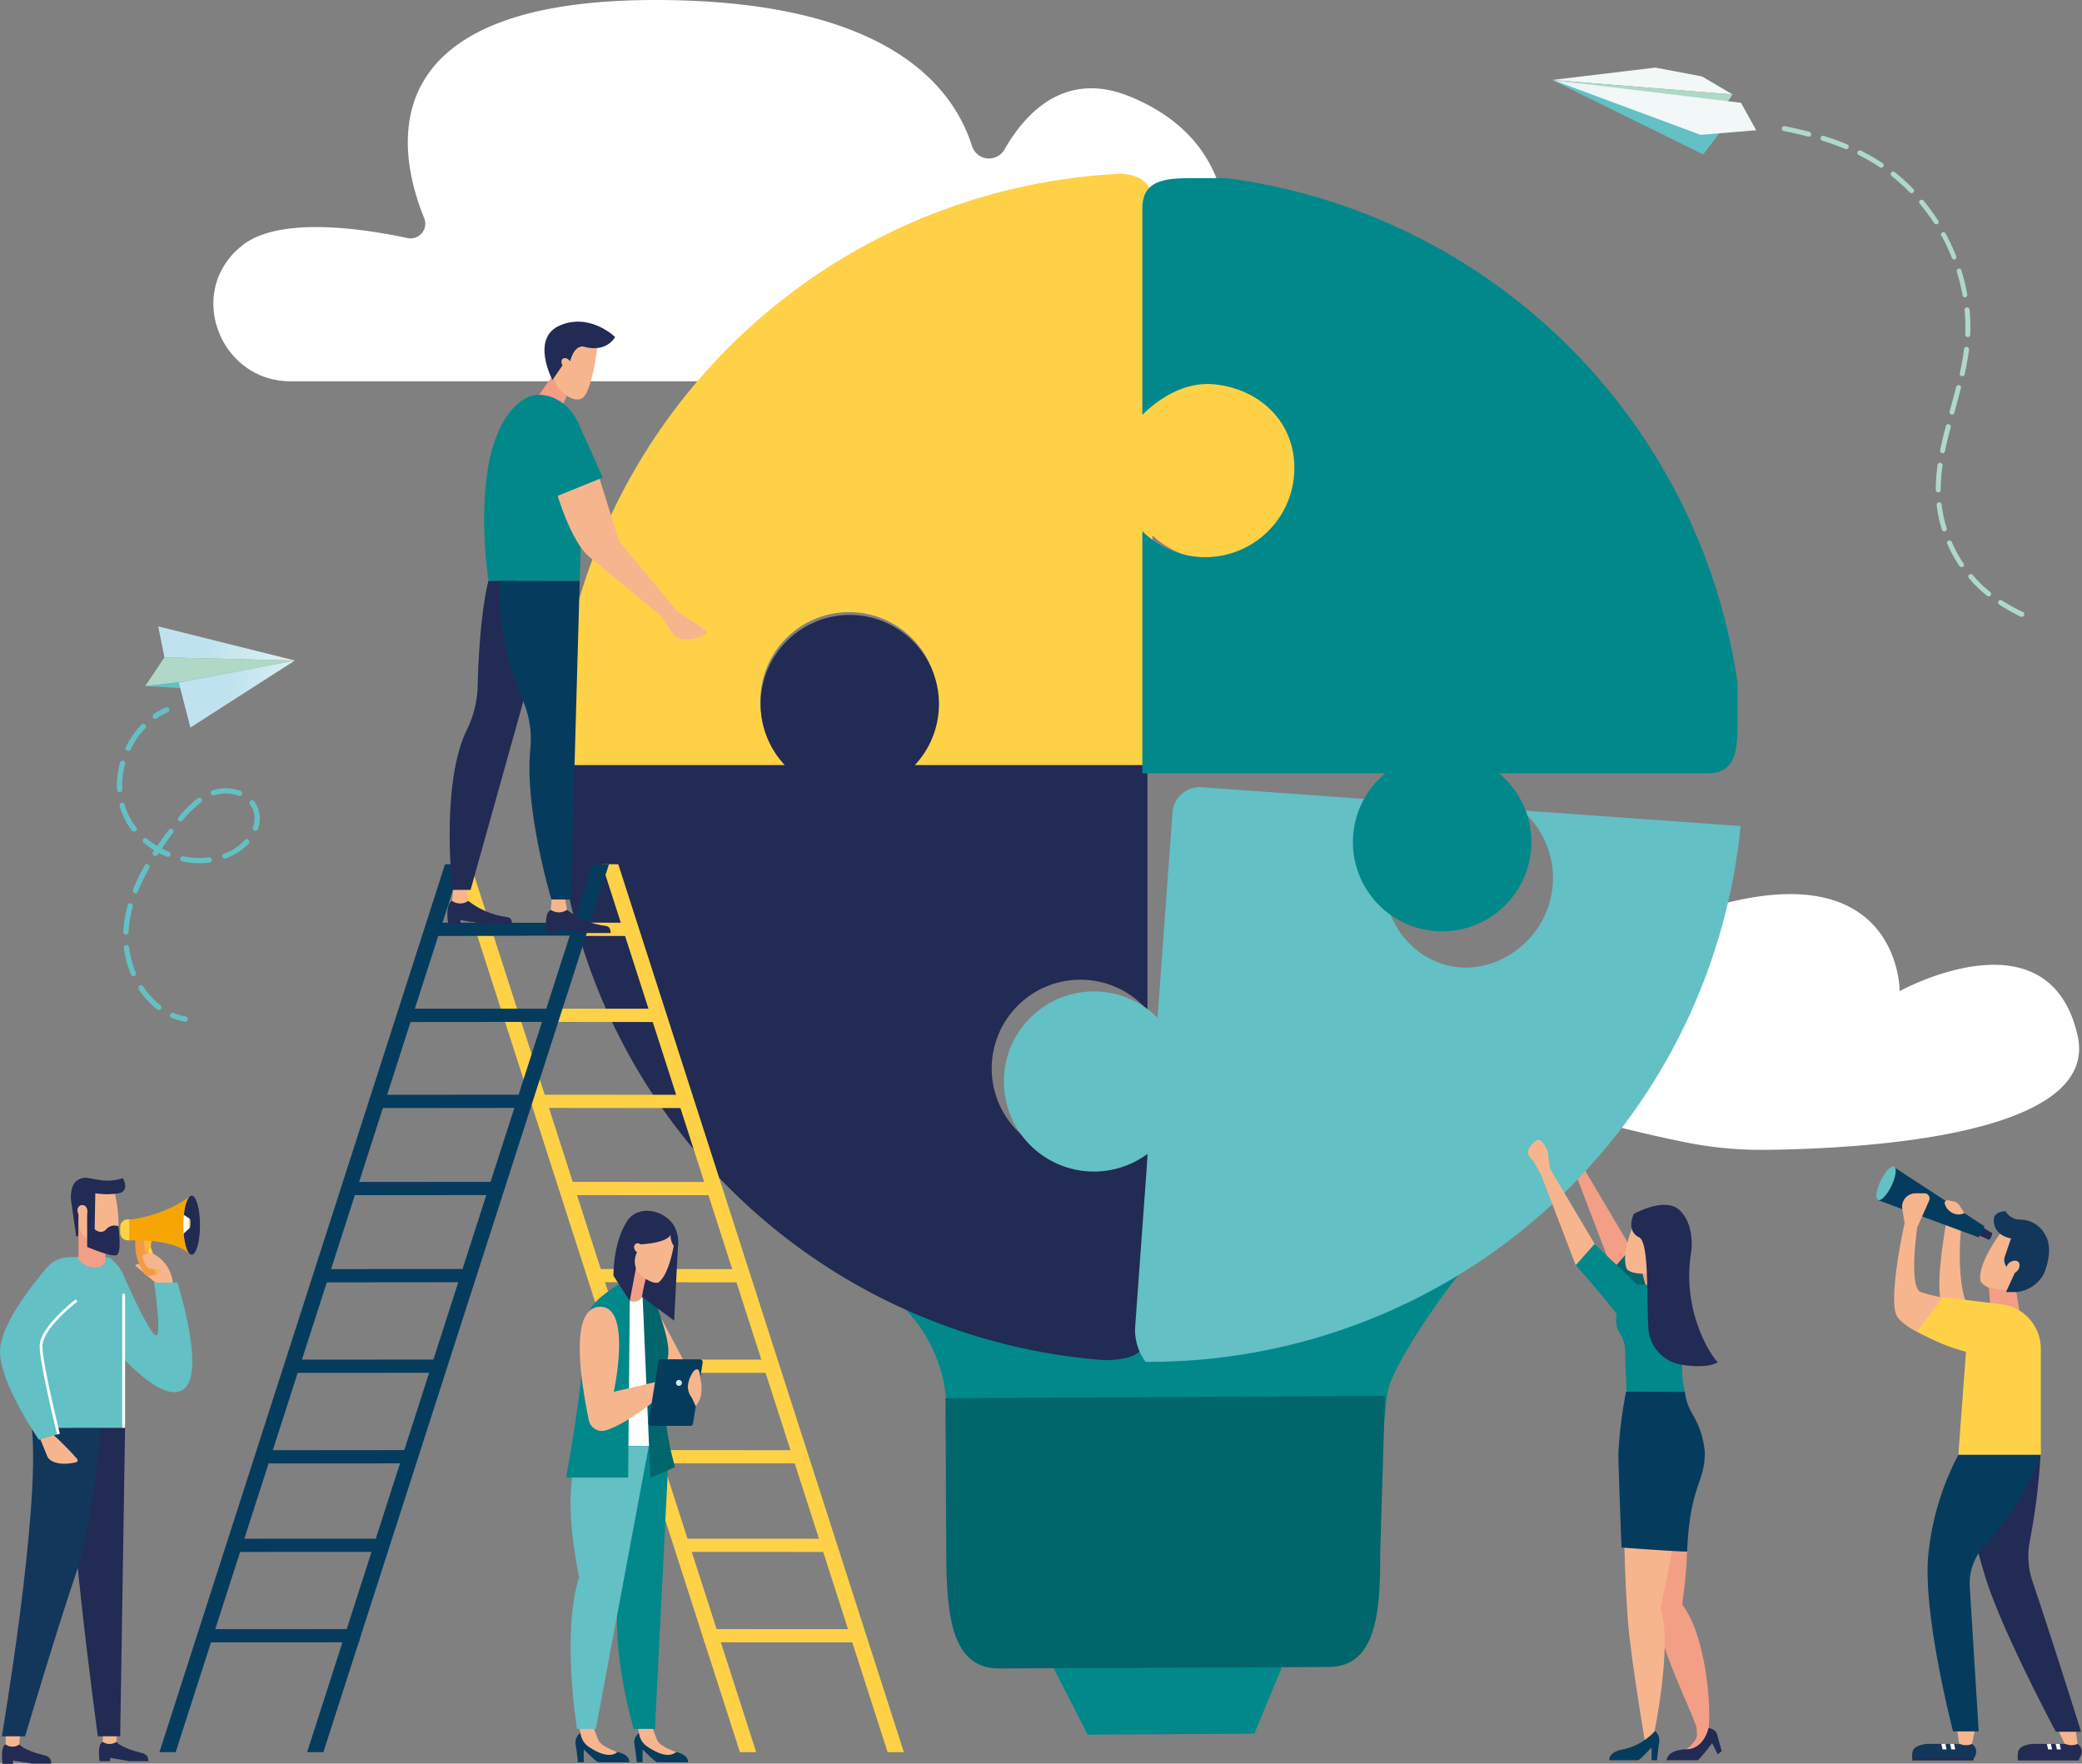 <svg xmlns="http://www.w3.org/2000/svg" xmlns:xlink="http://www.w3.org/1999/xlink" viewBox="0 0 294.49 249.44"><rect x="0" y="0" width="294.49" height="249.44" fill="#808080" stroke="none"/><defs><linearGradient id="_裼隯澵_胙琅韃炅_2" x1="2869.73" y1="201.4" x2="2889.49" y2="201.4" gradientTransform="matrix(-0.99, -0.12, -0.12, 0.99, 2915.28, 229.34)" gradientUnits="userSpaceOnUse"><stop offset="0" stop-color="#f1f8f7"/><stop offset="1" stop-color="#bfe3ee"/></linearGradient><linearGradient id="_裼隯澵_胙琅韃炅_2-2" x1="2869.73" y1="207.37" x2="2885.66" y2="207.37" xlink:href="#_裼隯澵_胙琅韃炅_2"/><linearGradient id="_裼隯澵_胙琅韃炅_2-3" x1="3991.32" y1="762.28" x2="4015.75" y2="762.28" gradientTransform="matrix(-0.93, -0.38, -0.38, 0.93, 4229.15, 808.84)" xlink:href="#_裼隯澵_胙琅韃炅_2"/><linearGradient id="_裼隯澵_胙琅韃炅_2-4" x1="3986.33" y1="762.95" x2="4015.59" y2="762.95" gradientTransform="matrix(-0.93, -0.38, -0.38, 0.93, 4229.15, 808.84)" xlink:href="#_裼隯澵_胙琅韃炅_2"/><clipPath id="clip-path"><circle cx="162.55" cy="108.55" r="84.07" transform="translate(-29.15 146.73) rotate(-45)" style="fill:none"/></clipPath><linearGradient id="_裼隯澵_胙琅韃炅_3" x1="95.62" y1="195.59" x2="96.46" y2="195.59" gradientUnits="userSpaceOnUse"><stop offset="0" stop-color="#dfefea"/><stop offset="1" stop-color="#bfe3ee"/></linearGradient></defs><g id="レイヤー_2" data-name="レイヤー 2"><g id="レイヤー_1-2" data-name="レイヤー 1"><polygon points="223.13 166.72 228.04 179.57 231.14 177.27 224.22 165.59 223.13 166.72" style="fill:#f39f85"/><path d="M223.73,162.84a2,2,0,0,1,.45,1.36l.22,1.85-.26.29-.87.77c0-.38.08,0,.08,0l-1.4-2.44s-1.69-1.08.44-2.68a.62.62,0,0,1,.7-.05A1.58,1.58,0,0,1,223.73,162.84Z" style="fill:#f39f85"/><path d="M234,188.86a81,81,0,0,1-5.94-9.29l2.67-3,3.27,3.81Z" style="fill:#00666b"/><path d="M293.86,146.42c3.27,14.23-30.28,16.05-44.11,16.21a54.61,54.61,0,0,1-11.41-1.08c-11.69-2.38-37.28-8.6-33.69-17.07,4.63-10.92,18.54-3.31,18.54-3.31s-1.75-8.24,21.93-13.69,23.58,12.7,23.58,12.7S289.74,128.54,293.86,146.42Z" style="fill:#fff"/><path d="M41.1,53.93H187.27a11.06,11.06,0,0,0,11.1-12.31,10.74,10.74,0,0,0-3.94-6.92c-5-4.26-10.9-3.83-15.2-2.58A4.93,4.93,0,0,1,173,28.36c-1-4.75-4.09-11-13.21-14.72-8.87-3.6-14.49,1.89-17.73,7.53a2.52,2.52,0,0,1-4.56-.46C134.71,11.8,124.91,0,92.7,0,51.7,0,56.3,21.82,60,30.85a2.08,2.08,0,0,1-2.37,2.82c-6.31-1.35-18.05-3.1-23.31,1l-.54.45C26.34,41.65,31.25,53.93,41.1,53.93Z" style="fill:#fff"/><polygon points="23.26 92.97 20.54 97.04 25.29 96.53 41.71 93.42 23.26 92.97" style="fill:#afd8c7"/><polygon points="20.54 97.04 28.46 97.48 26.65 96.28 20.54 97.04" style="fill:#63c0c4"/><polygon points="23.26 92.97 22.38 88.59 41.71 93.42 23.26 92.97" style="fill:url(#_裼隯澵_胙琅韃炅_2)"/><polygon points="41.71 93.42 25.29 96.53 26.93 102.9 41.71 93.42" style="fill:url(#_裼隯澵_胙琅韃炅_2-2)"/><path d="M21.76,101.61a.47.47,0,0,1-.1-.1.37.37,0,0,1,.1-.52,10,10,0,0,1,1.69-.94.39.39,0,0,1,.49.19.38.38,0,0,1-.19.49,9.69,9.69,0,0,0-1.57.88A.4.4,0,0,1,21.76,101.61Z" style="fill:#63c0c4"/><path d="M22.24,142.77h0a11.41,11.41,0,0,1-2.61-2.86.38.38,0,0,1,.11-.52.37.37,0,0,1,.52.12,10.78,10.78,0,0,0,2.43,2.67.36.36,0,0,1,.07.52A.37.37,0,0,1,22.24,142.77ZM18.67,138a.36.36,0,0,1-.14-.16,14.11,14.11,0,0,1-1-3.72.37.37,0,1,1,.73-.1,13.46,13.46,0,0,0,.95,3.53.37.37,0,0,1-.2.49A.36.36,0,0,1,18.67,138Zm-1.06-5.87a.37.37,0,0,1-.16-.33v-.18a17.72,17.72,0,0,1,.61-3.6.37.37,0,0,1,.46-.26.37.37,0,0,1,.26.46,17,17,0,0,0-.59,3.45v.17a.37.37,0,0,1-.39.35A.33.33,0,0,1,17.61,132.14Zm1.33-5.84a.38.38,0,0,1-.14-.45,28.17,28.17,0,0,1,1.66-3.43.37.37,0,0,1,.51-.14.38.38,0,0,1,.14.51,26.63,26.63,0,0,0-1.61,3.34.38.38,0,0,1-.49.21ZM21.75,121a.37.37,0,0,1-.11-.51l.15-.23a12.68,12.68,0,0,1-1.51-1.1.38.38,0,0,1,0-.52.37.37,0,0,1,.53,0,10.78,10.78,0,0,0,1.44,1c.48-.72,1-1.46,1.61-2.25a.37.37,0,1,1,.59.44c-.57.77-1.08,1.49-1.55,2.18a10.39,10.39,0,0,0,1,.47.36.36,0,0,1,.2.48.38.38,0,0,1-.48.21,11,11,0,0,1-1.15-.54,2.33,2.33,0,0,0-.17.26.38.38,0,0,1-.52.11Zm-3-3.44a.24.24,0,0,1-.09-.08,9.92,9.92,0,0,1-1.23-2.07,11.12,11.12,0,0,1-.51-1.4.37.37,0,0,1,.72-.2,8.78,8.78,0,0,0,.47,1.3A9.1,9.1,0,0,0,19.27,117a.37.37,0,0,1-.5.54Zm6.91,4.23a.37.37,0,0,1-.16-.39.38.38,0,0,1,.44-.29,10.8,10.8,0,0,0,3.62.15.36.36,0,0,1,.41.32.37.37,0,0,1-.32.42,11.7,11.7,0,0,1-3.86-.16ZM16.73,112a.42.42,0,0,1-.17-.29,12,12,0,0,1,.42-3.84.38.38,0,0,1,.46-.27.38.38,0,0,1,.26.46,11.09,11.09,0,0,0-.39,3.6.38.38,0,0,1-.35.4A.44.44,0,0,1,16.73,112Zm14.87,9.4a.42.42,0,0,1-.14-.18.38.38,0,0,1,.22-.48,9.28,9.28,0,0,0,.86-.37,7.21,7.21,0,0,0,2.1-1.58.37.37,0,0,1,.53,0,.38.38,0,0,1,0,.53A8.06,8.06,0,0,1,32.87,121a9.64,9.64,0,0,1-.93.4A.4.4,0,0,1,31.6,121.39Zm-6.3-5.26,0,0a.38.38,0,0,1-.05-.53A14.52,14.52,0,0,1,28,112.9a.39.39,0,0,1,.52.09.38.38,0,0,1-.09.52,13.69,13.69,0,0,0-2.62,2.55A.36.36,0,0,1,25.3,116.13Zm-7.38-10a.37.37,0,0,1-.13-.47,12.15,12.15,0,0,1,.88-1.53A11.72,11.72,0,0,1,20,102.5a.37.37,0,0,1,.54.51,12.39,12.39,0,0,0-1.24,1.55,12.74,12.74,0,0,0-.82,1.44.36.36,0,0,1-.49.18Zm18,11.29a.37.37,0,0,1-.14-.44,3.4,3.4,0,0,0,0-2.45,3.17,3.17,0,0,0-.43-.76.38.38,0,0,1,.07-.52.36.36,0,0,1,.52.07,3.79,3.79,0,0,1,.53.94,4.09,4.09,0,0,1,0,3,.37.37,0,0,1-.48.22Zm-5.93-5a.36.36,0,0,1-.15-.19.38.38,0,0,1,.24-.47,6,6,0,0,1,3.94.09.38.38,0,0,1,.22.48.37.37,0,0,1-.48.22,5.3,5.3,0,0,0-3.45-.08A.33.33,0,0,1,30,112.48Z" style="fill:#63c0c4"/><path d="M24.22,143.92a.37.37,0,0,1,.35-.65,8.49,8.49,0,0,0,1.7.5.37.37,0,0,1,.31.43.38.38,0,0,1-.43.3,8.7,8.7,0,0,1-1.87-.54Z" style="fill:#63c0c4"/><polygon points="219.54 11.31 234.15 9.56 240.74 10.81 245.07 13.36 219.54 11.31" style="fill:url(#_裼隯澵_胙琅韃炅_2-3)"/><polyline points="219.54 11.31 244.23 14.63 245.07 13.36" style="fill:#afd8c7"/><polygon points="243.31 18.72 243.26 18.76 240.92 21.85 219.59 11.34 243.31 18.72" style="fill:#63c0c4"/><polygon points="248.41 18.42 246.26 14.54 219.7 11.34 240.55 19.07 248.41 18.42" style="fill:url(#_裼隯澵_胙琅韃炅_2-4)"/><path d="M280.75,83.1A17.83,17.83,0,0,1,279,81.29a.36.36,0,0,0-.49,0,.35.35,0,0,0,0,.5,18.06,18.06,0,0,0,1.84,1.87c.23.21.47.41.72.61a.38.38,0,0,0,.31.07.36.36,0,0,0,.13-.62C281.21,83.5,281,83.3,280.75,83.1Z" style="fill:#afd8c8"/><path d="M255.92,18.64c-1.07-.28-2.19-.54-3.43-.79a.35.35,0,1,0-.14.68c1.23.26,2.34.51,3.39.79a.28.28,0,0,0,.18,0,.34.34,0,0,0,.25-.25A.35.35,0,0,0,255.92,18.64Z" style="fill:#afd8c8"/><path d="M261.24,21.09a.34.34,0,0,0,.23-.21.35.35,0,0,0-.19-.46c-1-.43-2.15-.83-3.32-1.19a.34.34,0,0,0-.44.23.35.35,0,0,0,.23.44c1.15.35,2.25.75,3.27,1.17A.34.34,0,0,0,261.24,21.09Z" style="fill:#afd8c8"/><path d="M276.07,76.64a.35.35,0,0,0-.46-.18.35.35,0,0,0-.18.46,19.85,19.85,0,0,0,1.72,3.13.37.37,0,0,0,.38.14l.11,0a.35.35,0,0,0,.09-.49A19.17,19.17,0,0,1,276.07,76.64Z" style="fill:#afd8c8"/><path d="M275.12,75.15a.36.36,0,0,0,.23-.44c-.09-.3-.18-.6-.26-.9a19,19,0,0,1-.46-2.46.35.35,0,0,0-.38-.31.36.36,0,0,0-.31.39,17.31,17.31,0,0,0,.47,2.55c.08.32.17.63.27.94a.34.34,0,0,0,.42.23Z" style="fill:#afd8c8"/><path d="M274.17,69.64h.08a.35.35,0,0,0,.26-.34,24.77,24.77,0,0,1,.25-3.44.35.35,0,1,0-.7-.1,26.29,26.29,0,0,0-.25,3.54A.35.35,0,0,0,274.17,69.64Z" style="fill:#afd8c8"/><path d="M276.78,38.43c.14.44.27.89.38,1.33.17.67.32,1.36.44,2a.37.37,0,0,0,.41.29h0a.35.35,0,0,0,.25-.4c-.12-.69-.27-1.39-.45-2.08-.12-.46-.25-.92-.39-1.37A.34.34,0,0,0,277,38,.36.36,0,0,0,276.78,38.43Z" style="fill:#afd8c8"/><path d="M277.88,43.85a24.9,24.9,0,0,1,.1,3.45.36.36,0,0,0,.34.37h.1a.34.34,0,0,0,.26-.33,24.85,24.85,0,0,0-.1-3.55.35.35,0,0,0-.7.07Z" style="fill:#afd8c8"/><path d="M274.62,33.34a28,28,0,0,1,1.47,3.14.36.36,0,0,0,.41.21l0,0a.35.35,0,0,0,.2-.45,28.42,28.42,0,0,0-1.5-3.21.35.35,0,0,0-.62.33Z" style="fill:#afd8c8"/><path d="M270.13,27.22a.36.36,0,0,0,.34.09.29.29,0,0,0,.16-.09.34.34,0,0,0,0-.49A28.1,28.1,0,0,0,268,24.34a.35.35,0,0,0-.49.06.34.34,0,0,0,.05.49A28,28,0,0,1,270.13,27.22Z" style="fill:#afd8c8"/><path d="M276,58.63h.18a.34.34,0,0,0,.25-.25l.12-.43c.27-1,.55-2,.8-3a.35.35,0,1,0-.67-.17c-.26,1-.53,2-.81,3l-.11.42A.35.35,0,0,0,276,58.63Z" style="fill:#afd8c8"/><path d="M273.56,31.55a.36.36,0,0,0,.39.15l.1,0a.35.35,0,0,0,.1-.49,30.78,30.78,0,0,0-2.09-2.86.37.37,0,0,0-.5,0,.34.34,0,0,0,0,.49A28.08,28.08,0,0,1,273.56,31.55Z" style="fill:#afd8c8"/><path d="M275.67,60a.35.35,0,0,0-.43.25c-.35,1.33-.61,2.42-.82,3.43a.36.36,0,0,0,.28.41.38.38,0,0,0,.15,0,.37.37,0,0,0,.26-.27c.2-1,.46-2.08.81-3.39A.35.35,0,0,0,275.67,60Z" style="fill:#afd8c8"/><path d="M283.12,84.9a.35.35,0,0,0-.38.58,27.66,27.66,0,0,0,3.09,1.74.34.34,0,0,0,.24,0,.39.39,0,0,0,.23-.19.36.36,0,0,0-.16-.47A27.3,27.3,0,0,1,283.12,84.9Z" style="fill:#afd8c8"/><path d="M278.2,49.06a.36.36,0,0,0-.39.31c-.13,1.06-.33,2.18-.6,3.42a.35.35,0,0,0,.26.41.33.33,0,0,0,.17,0,.35.35,0,0,0,.25-.26c.28-1.26.48-2.4.62-3.49A.36.36,0,0,0,278.2,49.06Z" style="fill:#afd8c8"/><path d="M264.31,21.88l-1.09-.58a.36.36,0,0,0-.47.16.34.34,0,0,0,.16.47l1.07.56c.65.36,1.3.75,1.92,1.17a.32.32,0,0,0,.28.05.35.35,0,0,0,.11-.63Q265.33,22.44,264.31,21.88Z" style="fill:#afd8c8"/><path d="M167.28,186.05c.53-.24,1.05-.49,1.56-.74h-2.78a.27.27,0,0,1-.07.08l-.23.2h.85A.64.64,0,0,1,167.28,186.05Z" style="fill:#01888b"/><path d="M172.17,185.31a41.63,41.63,0,0,1-5.13,2.57.86.86,0,0,1,.2.27c.5,0,1,.07,1.51.09a.8.8,0,0,1,.26,1.52c-3.44,1.43-6.86,1.2-10.52,1.14a.71.71,0,0,1-.69-.84,16.73,16.73,0,0,1-7.5-1.34.8.8,0,0,1,.13-1.54,23.33,23.33,0,0,1,7.35-.27.75.75,0,0,1,.64-.79c1-.16,1.92-.27,2.87-.35-.33-.17-.68-.32-1-.46H128.18a20.76,20.76,0,0,1,5.58,12c2.36,18.41,2.28,28.86,2.28,28.86l58.26-.34s.16-14.13,1.93-28.68c.42-3.42,6.81-12.78,10-16.73Z" style="fill:#01888b"/><path d="M157.53,188.47c-.87-.08-1.75-.13-2.63-.13A17.76,17.76,0,0,0,157.53,188.47Z" style="fill:#01888b"/><path d="M278.93,246.65h-6.39c-.84.09-1.79.33-2,1.06a4.32,4.32,0,0,0-.09,1c.22.26,8.69,0,8.69,0l0,0A1.35,1.35,0,0,0,278.93,246.65Z" style="fill:#12375a"/><polygon points="270.5 248.69 279.19 248.65 279.12 248.99 270.48 248.99 270.5 248.69" style="fill:#212b53"/><polygon points="276.4 246.65 275.83 246.65 276.01 247.43 276.56 247.43 276.4 246.65" style="fill:#fff"/><polygon points="275.17 246.65 274.59 246.65 274.77 247.43 275.33 247.43 275.17 246.65" style="fill:#fff"/><path d="M279.37,244.53l-.44,2.12h0a2.08,2.08,0,0,1-1.71,0l-.1,0-.31-2.12Z" style="fill:#f7b58e"/><path d="M293.86,246.65h-6.39c-.84.09-1.79.33-2,1.06a4.32,4.32,0,0,0-.09,1c.22.26,8.69,0,8.69,0l0,0A1.35,1.35,0,0,0,293.86,246.65Z" style="fill:#212b53"/><polygon points="285.43 248.69 294.12 248.65 294.05 248.99 285.41 248.99 285.43 248.69" style="fill:#212b53"/><polygon points="291.33 246.65 290.76 246.65 290.94 247.43 291.5 247.43 291.33 246.65" style="fill:#fff"/><polygon points="290.1 246.65 289.52 246.65 289.7 247.43 290.26 247.43 290.1 246.65" style="fill:#fff"/><path d="M293.58,244.53l.28,2.12h0a2.08,2.08,0,0,1-1.71,0l-.1,0-1-2.12Z" style="fill:#f7b58e"/><path d="M284.05,173l5.26,3.43-1.62,4.16c0,.06-.06.11-.08.17h-.46a4,4,0,0,0-3.35,2,7,7,0,0,1-2.49-.65,2.56,2.56,0,0,1-1.17-.88C279.58,178.27,284.05,173,284.05,173Z" style="fill:#f7b58e"/><path d="M277.36,174.05s-.64,6.1.65,10c-.6.52-2.81,2.89-3.51-.18s.78-10.89.78-10.89Z" style="fill:#f7b58e"/><polygon points="280.52 173.62 281.75 174.41 281.31 175.34 279.98 174.75 280.52 173.62" style="fill:#212b53"/><path d="M281.25,174.73c-.13.28-.14.55,0,.6s.3-.14.42-.42.14-.56,0-.61S281.37,174.44,281.25,174.73Z" style="fill:#212b53"/><path d="M265.58,169.11v0a12.17,12.17,0,0,1,1.19-2.15,10.23,10.23,0,0,0,1.15-1.88l12.79,8.37-.83,1.56-14.3-5.29A3.74,3.74,0,0,0,265.58,169.11Z" style="fill:#053c5e"/><polygon points="285.21 182.75 285.67 185.62 281.61 185.62 281.31 182.1 285.21 182.75" style="fill:#f39f85"/><path d="M274.71,189.87s-4.8-1.53-6.31-3.58,1-13.32,1-13.32l-.33-2a1.89,1.89,0,0,1,1.85-2.19h1.28a.73.73,0,0,1,.68,1l-1.69,3.8s-1.27,8.52.51,9.17a20.33,20.33,0,0,0,4.51.94Z" style="fill:#f7b58e"/><path d="M283.73,182.75,285,180l-.8-.5a1.51,1.51,0,0,1-.63-1.77l.88-2.58s-2.5-.31-2.43-2.64c0-1.2,1.65-1.21,1.65-1.21a2.42,2.42,0,0,0,2,1.2,4,4,0,0,1,3.69,2.29c.82,1.43.46,3.67-.26,5.35a4.88,4.88,0,0,1-3.89,2.6Z" style="fill:#12375a"/><path d="M288.62,205.77A91.13,91.13,0,0,1,287.1,218a11,11,0,0,0,.37,5.6c2.87,8.52,6.89,21.33,6.89,21.33h-3.57s-8.11-15.14-10.2-22.65a100.35,100.35,0,0,1-2.44-9.9l2.48-6.56Z" style="fill:#212b53"/><path d="M285.63,178.73A1.17,1.17,0,0,1,285,180c-.52.27-1.05.14-1.2-.29a1.15,1.15,0,0,1,.67-1.27C285,178.17,285.49,178.3,285.63,178.73Z" style="fill:#f7b58e"/><path d="M277,205.77h11.67v-15a6.35,6.35,0,0,0-5.76-6.32l-8.11-1s-1,1.46-3.61,4.86a27.42,27.42,0,0,0,6.89,2.88Z" style="fill:#ffd147"/><path d="M288.62,205.77s-1.65,6-7.73,12.65a7.86,7.86,0,0,0-2.27,6.07l1.26,20.39h-3.63s-4.42-16.93-3.47-25.28A38.3,38.3,0,0,1,277,205.77Z" style="fill:#053c5e"/><path d="M267.54,167.72c-.63,1.31-1.48,2.2-1.9,2s-.26-1.42.37-2.72,1.48-2.19,1.9-2S268.17,166.42,267.54,167.72Z" style="fill:#63c0c4"/><path d="M277.86,171.56l-.1.05a1.61,1.61,0,0,1-1.22.07l-.07,0a2.18,2.18,0,0,1-1.39-1.4h0a.41.41,0,0,1,.47-.52l.81.17a1.25,1.25,0,0,1,.77.52Z" style="fill:#f7b58e"/><g style="clip-path:url(#clip-path)"><path d="M173.44,54.05A12.55,12.55,0,0,0,163,57.35V28.73c0-4.13-3.35-4.28-7.48-4.28H86.31a7.48,7.48,0,0,0-7.48,7.48v69.4c0,4,.07,7.3,4.1,7.3h28.95a12.56,12.56,0,1,1,16.45,0H163V75.73a12.61,12.61,0,1,0,10.43-21.68Z" style="fill:#ffd147"/><path d="M107.72,97.78A12.57,12.57,0,0,0,111,108.21H81.3c-3.52,0-3.19,2.86-3.19,6.39v70.31a7.48,7.48,0,0,0,7.49,7.48h69.21c4.14,0,7.49-.15,7.49-4.28V159.34a12.55,12.55,0,1,1,0-16.45V108.21H129.4a12.61,12.61,0,1,0-21.68-10.43Z" style="fill:#212b53"/><path d="M215.29,114.62a12.65,12.65,0,0,1,3.86,13.12c-1.66,5.87-7.85,10.09-13.83,8.92s-10-6.83-9.55-13.31a12.65,12.65,0,0,1,5.78-9.73L170,111.34a3.88,3.88,0,0,0-4.16,3.6l-2.11,29a12.74,12.74,0,1,0-1.39,19.24l-1.77,24.4a7.48,7.48,0,0,0,6.92,8l69.09,5a7.48,7.48,0,0,0,8-6.92l5.24-72.28a4.28,4.28,0,0,0-4-4.58Z" style="fill:#63c0c4"/><path d="M238.28,25.19H169.06c-4.13,0-7.48.16-7.48,4.29v29.2c2.56-2.55,6.21-4.72,10.19-4.32,5.84.58,10.58,4.55,11.23,10.38a12.61,12.61,0,0,1-21.42,10.39v34.25h34.36a12.62,12.62,0,1,0,16.09,0h29.45c4.13,0,4.28-3.35,4.28-7.49V32.68A7.48,7.48,0,0,0,238.28,25.19Z" style="fill:#01888b"/></g><polygon points="181.65 235 177.42 245.21 153.85 245.34 148.64 235.18 181.65 235" style="fill:#01888b"/><path d="M195.9,197.42l-.68,22.3c.05,8.35-.58,16-7.25,16.05l-46.7.21c-6.67,0-7.37-7.57-7.42-15.93l-.12-22.29Z" style="fill:#00666b"/><path d="M241.66,244.55l-1.56.27c-.33-1.94-5.2-11.15-5.59-15.93a107.17,107.17,0,0,0-1.68-11.22l5.24-1.56s1.33,0-.13,10.82C241.22,231.23,242.09,241,241.66,244.55Z" style="fill:#f39f85"/><path d="M237.8,212.18s-1.23,7.4-2.94,15.32c1.79,4.78-.93,18.12-1,18.07-.21-.19-1.15,1-1.15,1s-2-11.78-2.43-17.09-.54-11.78-.54-11.78Z" style="fill:#f7b58e"/><path d="M234.1,244.82a1.78,1.78,0,0,1,.61,1.44c-.14.81-.33,2.7-.33,2.7h-.77l0-1.76c0-.12-1.64,1.76-1.92,1.76h-4.05s-.27-1.19,2.11-1.57A8.66,8.66,0,0,0,234.1,244.82Z" style="fill:#053c5e"/><path d="M239.92,243.48l.11,1.68a1.6,1.6,0,0,1-.28,1,6.16,6.16,0,0,1-1.22,1.26c1.18.38,2.24-.94,2.81-1.81a2.09,2.09,0,0,0,.3-1.44l-.2-1.32Z" style="fill:#f39f85"/><path d="M241.66,244.41s1,.09,1.21.88.66,2.38.66,2.38l-.57.45-.79-1.58a24.43,24.43,0,0,1-2,2.42h-4.43s0-1.47,2.77-1.54C241.08,247.36,241.66,244.41,241.66,244.41Z" style="fill:#212b53"/><polygon points="217.96 166.1 222.88 178.95 225.98 176.65 219.05 164.97 217.96 166.1" style="fill:#f7b58e"/><path d="M218.57,162.22a2,2,0,0,1,.44,1.35l.22,1.86-.25.29-.87.77c0-.39.07,0,.07,0l-1.4-2.44s-1.69-1.08.44-2.68a.6.6,0,0,1,.7-.05A1.56,1.56,0,0,1,218.57,162.22Z" style="fill:#f7b58e"/><polygon points="232.83 182.1 236 182.1 234.74 178.38 232.26 179.9 232.83 182.1" style="fill:#f39f85"/><path d="M228.62,186.11l.06-.26c-3.14-4-5.8-6.9-5.8-6.9l2.66-3,6.07,5.75h1.78a3.57,3.57,0,0,1,4.5.58c.76.79,1.27,2.94.76,5.2-1.41,6.25-.3,9.56-.3,9.56l-8.18,3s-.19-5.44-.32-9.25h0a4.22,4.22,0,0,0-.66-2.09A3.76,3.76,0,0,1,228.62,186.11Z" style="fill:#01888b"/><path d="M231.72,171.68l5.2,1.82-.52,3.88a.76.76,0,0,1,0,.16l-.3.07H236a3.54,3.54,0,0,0-2.43,2.43,6.08,6.08,0,0,1-2.25,0,2.16,2.16,0,0,1-1.18-.51C229,177.13,231.72,171.68,231.72,171.68Z" style="fill:#f7b58e"/><path d="M231.84,175c1.4.68,1.07,7.89,1.31,12.8a5.58,5.58,0,0,0,4.73,5.22c1.85.3,3.88.35,5.11-.35-.81-.66-5.19-7.09-3.78-15.61.18-1.12.2-4.25-1.69-5.94-2.09-1.88-6.42.57-6.42.57S229.92,174.05,231.84,175Z" style="fill:#212b53"/><path d="M230,196.83a60.59,60.59,0,0,0-1.09,8.84c0,1.81.45,13.21.45,13.21s7.77.57,9.28.57c.37-9.35,2.5-9.64,2.5-14a12.38,12.38,0,0,0-1.72-5.4,7.86,7.86,0,0,1-1.07-3l-.06-.18Z" style="fill:#053c5e"/><polygon points="125.55 247.82 85.15 122.23 87.45 122.23 127.85 247.82 125.55 247.82" style="fill:#ffd147"/><polygon points="104.66 247.82 64.26 122.23 66.56 122.23 106.96 247.82 104.66 247.82" style="fill:#ffd147"/><polygon points="97.92 154.84 97.92 156.72 76.27 156.7 75.9 154.83 97.92 154.84" style="fill:#ffd147"/><polygon points="93.44 142.67 93.44 144.55 71.79 144.53 71.42 142.66 93.44 142.67" style="fill:#ffd147"/><polygon points="89.74 130.5 89.74 132.38 68.09 132.36 67.72 130.49 89.74 130.5" style="fill:#ffd147"/><polygon points="101.86 167.17 101.86 169.04 80.21 169.03 79.84 167.16 101.86 167.17" style="fill:#ffd147"/><polygon points="105.56 179.5 105.56 181.37 83.91 181.35 83.54 179.48 105.56 179.5" style="fill:#ffd147"/><polygon points="109.39 192.3 110.26 194.17 88.61 194.16 88.24 192.29 109.39 192.3" style="fill:#ffd147"/><polygon points="113.44 205.11 114.32 206.98 92.67 206.97 92.3 205.09 113.44 205.11" style="fill:#ffd147"/><polygon points="117.24 217.63 118.12 219.5 96.47 219.49 96.1 217.62 117.24 217.63" style="fill:#ffd147"/><polygon points="120.39 230.42 121.27 232.29 99.62 232.28 99.25 230.41 120.39 230.42" style="fill:#ffd147"/><polygon points="24.85 247.82 65.25 122.23 62.95 122.23 22.55 247.82 24.85 247.82" style="fill:#053c5e"/><polygon points="45.74 247.82 86.14 122.23 83.84 122.23 43.44 247.82 45.74 247.82" style="fill:#053c5e"/><polygon points="52.48 154.84 52.48 156.72 74.13 156.7 74.5 154.83 52.48 154.84" style="fill:#053c5e"/><polygon points="56.95 142.67 56.95 144.55 78.6 144.53 78.97 142.66 56.95 142.67" style="fill:#053c5e"/><polygon points="60.66 130.5 60.66 132.38 82.3 132.36 82.67 130.49 60.66 130.5" style="fill:#053c5e"/><polygon points="48.54 167.17 48.54 169.04 70.18 169.03 70.55 167.16 48.54 167.17" style="fill:#053c5e"/><polygon points="44.84 179.5 44.84 181.37 66.48 181.35 66.85 179.48 44.84 179.5" style="fill:#053c5e"/><polygon points="41.01 192.3 40.13 194.17 61.78 194.16 62.15 192.29 41.01 192.3" style="fill:#053c5e"/><polygon points="36.95 205.11 36.08 206.98 57.72 206.97 58.09 205.09 36.95 205.11" style="fill:#053c5e"/><polygon points="33.15 217.63 32.28 219.5 53.92 219.49 54.29 217.62 33.15 217.63" style="fill:#053c5e"/><polygon points="30 230.42 29.13 232.29 50.77 232.28 51.14 230.41 30 230.42" style="fill:#053c5e"/><polygon points="80.34 55.62 79.17 58.22 75.73 56.61 78.7 52.33 80.34 55.62" style="fill:#f39f85"/><path d="M84.51,49s-.76,6.74-2.29,7.39-3.35-1.63-3.35-1.63l-1.72-4,5.47-2.36Z" style="fill:#f7b58e"/><path d="M87,47.66S85.83,50,82.45,49c-1,0-1.46,1-1.73,1.83s-.42.23-1.2.91l-1.38,2s-3.16-5.94,1.1-7.73S87,47.66,87,47.66Z" style="fill:#212b53"/><path d="M79.76,50.66a.84.84,0,0,1,.9.55c.17.39,0,.78-.28.87a.84.84,0,0,1-.89-.56C79.32,51.13,79.44,50.74,79.76,50.66Z" style="fill:#f7b58e"/><path d="M74.35,56.33c-8.5,5-5.26,25.83-5.26,25.83H82s.15-5.44.32-11.18c.13-4.35.54-8.88-.63-11.36C80.07,56.22,76.46,55.08,74.35,56.33Z" style="fill:#01888b"/><path d="M78.78,69.81s1.93,6.68,4.52,8.9,10,8.2,10,8.2l2.45-.51-8.19-9.88-3-9.6Z" style="fill:#f7b58e"/><polygon points="78.15 70.43 85.26 67.54 81.7 59.63 77.01 62.06 78.15 70.43" style="fill:#01888b"/><path d="M66.24,127.42a11.39,11.39,0,0,0,4.69,2.16c.72.18,1.49-.06,1.49,1.12h-4l-3.29-.57v.57H63.4s-.49-2.9.55-3.28Z" style="fill:#212b53"/><path d="M65.89,125.34l.35,2.08h0a2,2,0,0,1-2.17.08l-.12-.08.17-2.08Z" style="fill:#f7b58e"/><path d="M69.09,82.16s-1.27,4.35-1.53,15A14.91,14.91,0,0,1,66,103.3c-3.71,7.69-2,22.56-2,22.56h2.56L76.78,89.33l-3.61-7.17Z" style="fill:#212b53"/><path d="M80.2,128.68a11.37,11.37,0,0,0,4.68,2.15c.72.19,1.49-.06,1.49,1.13h-4l-3.29-.57V132H77.35s-.49-2.91.55-3.28Z" style="fill:#212b53"/><path d="M79.85,126.59l.35,2.09h0a2,2,0,0,1-2.18.07l-.12-.07.17-2.09Z" style="fill:#f7b58e"/><path d="M93.33,86.91l1.94,2.87c.88,1.1,3.13.65,4.54-.06a.32.32,0,0,0,0-.54,45.81,45.81,0,0,0-4.48-2.93Z" style="fill:#f7b58e"/><path d="M82,82.16l-1.27,45.06H78s-3.8-12.53-3-21.18a14,14,0,0,0-1-6.89,38.93,38.93,0,0,1-3.38-17Z" style="fill:#053c5e"/><path d="M16.46,246.36s.57.8,3.28,1.49c.6.15,1.24.26,1.24,1.24H18.31l-2.74-.47v.47H14.09s-.41-2.42.45-2.73Z" style="fill:#212b53"/><path d="M16.6,244.63l-.14,1.73h0a1.67,1.67,0,0,1-1.82.06l-.1-.06v-1.73Z" style="fill:#f7b58e"/><path d="M2.72,246.71s.58.8,3.29,1.49c.6.15,1.24.25,1.24,1.24H4.57L1.84,249v.48H.36S0,247,.81,246.71Z" style="fill:#212b53"/><path d="M2.86,245l-.14,1.74h0a1.67,1.67,0,0,1-1.81.06l-.1-.06V245Z" style="fill:#f7b58e"/><path d="M17.69,201.94,17,245.57H13.84S9,210.35,10,201.94,17.69,201.94,17.69,201.94Z" style="fill:#212b53"/><path d="M14.33,201.93s-1.11,13.4-3.65,20.82-7.13,22.82-7.13,22.82H.26s5.49-32.18,4.24-43.64h9.83Z" style="fill:#12375a"/><path d="M17.19,179.73s3.92,9.13,4.91,9.13c.8,0-.3-7.46-.3-7.46h3.29s4.12,12.79.84,15.12-10.49-6.61-10.49-6.61Z" style="fill:#63c0c4"/><path d="M5.51,203.09,6.7,206c.57,1.15,2.67,1.18,4.07.81a.28.28,0,0,0,.13-.47,40.62,40.62,0,0,0-3.44-3.48Z" style="fill:#f7b58e"/><path d="M15.44,177.84s2,1.39,2,3v21.11H5.5V182.19s.25-4.39,4.54-4.39S15.44,177.84,15.44,177.84Z" style="fill:#63c0c4"/><polygon points="17.29 201.94 17.29 182.98 17.69 182.99 17.69 201.94 17.29 201.94" style="fill:#fff"/><path d="M11.1,173.13v5a3,3,0,0,0,2.32,1.13c1.5,0,1.5-1.08,1.5-1.08V175l-2.22-.57Z" style="fill:#f39f85"/><path d="M15.11,175.92a1.84,1.84,0,0,0,1.11-.29c1.33-2.12-.19-7.82-.19-7.82l-4.82.86-.15,3.83a3.21,3.21,0,0,0,1.2,2.63h0A5.14,5.14,0,0,0,15.11,175.92Z" style="fill:#f7b58e"/><path d="M13.48,168.77a10.27,10.27,0,0,0,3.28,0c1.69-.3.61-2.15.61-2.15a6.61,6.61,0,0,1-3.46.24c-1.49-.22-1.9-.51-2.85,0-1.3.69-1,3-1,3l.72,5h.27s.06-3,.06-4c.28-.46.59-.46.82-.35a.75.75,0,0,1,.4.69v5.16s3.29,1.42,4.13,1.17.28-4.09.28-4.09a1.53,1.53,0,0,0-1.71.42c-.75.83-1.64,0-1.64,0Z" style="fill:#212b53"/><path d="M24.46,181.4l-.12-.63a5.25,5.25,0,0,0-2.93-3.58H20l.43,3,2,1.24Z" style="fill:#f7b58e"/><path d="M11.53,170.44a.85.85,0,0,1,.79.79.74.74,0,0,1-.55.91.85.85,0,0,1-.79-.8A.73.73,0,0,1,11.53,170.44Z" style="fill:#f7b58e"/><path d="M21,179.83l2.71,1.57s-1.7,0-1.73,0L19.13,179s.21-.42.86-.06A3.29,3.29,0,0,1,21,179.83Z" style="fill:#f7b58e"/><path d="M6.78,179.13S0,186.65,0,191.17s5.5,12.46,5.5,12.46l2.72-.79S5.77,193,5.77,190.38s5-6.46,5-6.46" style="fill:#63c0c4"/><path d="M6,190.38c0,2.25,2,10.49,2.47,12.41l-.4.1c-.58-2.37-2.46-10.3-2.46-12.51,0-2.69,4.9-6.46,5.11-6.62l.24.32C10.87,184.12,6,187.89,6,190.38Z" style="fill:#fff"/><path d="M19.21,174.91a7.17,7.17,0,0,0,1.24,5.25.78.78,0,0,0,.5.29,2.15,2.15,0,0,0,.94-.16.86.86,0,0,0,.57-.41.4.4,0,0,0,0-.39c-.37-.54-1.49-2.41-1-4.07A2.9,2.9,0,0,0,19.21,174.91Z" style="fill:#f49b42"/><path d="M22.14,180.19a.54.54,0,0,0,.32-.31.4.4,0,0,0,0-.39c-.37-.54-1.49-2.41-1-4.07a2.51,2.51,0,0,0-1.07-.49C20.32,176.75,20.71,178,22.14,180.19Z" style="fill:#f9b646"/><path d="M20.81,177.31c.09.42.29.73.46.7s.22-.4.14-.82-.29-.73-.45-.7S20.73,176.89,20.81,177.31Z" style="fill:#f49b42"/><polygon points="20.92 176.51 21.1 176.47 21.08 176.55 20.97 176.6 20.92 176.51" style="fill:#f49b42"/><polygon points="21.23 178.01 21.44 177.97 21.2 177.93 21.23 178.01" style="fill:#e7365e"/><path d="M21,177.28c.09.42.29.73.46.7s.22-.4.14-.82-.29-.73-.45-.7S20.87,176.86,21,177.28Z" style="fill:#ffd147"/><path d="M18.47,172.45h-.32A1.09,1.09,0,0,0,17,173.51v.85a1.09,1.09,0,0,0,1.11,1.06h.32Z" style="fill:#ffd147"/><path d="M28.29,173.28c0,2.31-.53,4.18-1.18,4.18s-1.18-1.87-1.18-4.18.53-4.17,1.18-4.17S28.29,171,28.29,173.28Z" style="fill:#212b53"/><polygon points="25.88 171.75 26.81 172.35 26.81 173.71 25.85 174.58 25.51 172.82 25.88 171.75" style="fill:#fff"/><path d="M25.93,173.28c0-1.93.37-3.56.88-4h0a19.09,19.09,0,0,1-8.52,3.23v2.94s6.21-.35,8.52,1.9h0C26.3,176.85,25.93,175.22,25.93,173.28Z" style="fill:#f6a505"/><path d="M26.94,173c0,.37-.06.68-.13.68s-.13-.31-.13-.68.06-.68.13-.68S26.94,172.65,26.94,173Z" style="fill:#ffd147"/><path d="M23,179.24a3.13,3.13,0,0,1-1.52.25c-.79,0-1.14-1-1.28-1.5,0-.18-.09-.45.15-.56l1.26-.18Z" style="fill:#f7b58e"/><polygon points="93.53 186.46 97.04 193.08 93.17 192.89 92.9 186.24 93.53 186.46" style="fill:#f7b58e"/><polygon points="88.01 183.52 91.25 183.52 92.6 204.5 86.78 204.5 88.01 183.52" style="fill:#fff"/><path d="M82.05,245.12a1.71,1.71,0,0,0-.66,1.43c.15.81.36,2.69.36,2.69h.82l0-1.76c0-.11,1.77,1.76,2.07,1.76H89s.29-1.19-2.27-1.57A9.48,9.48,0,0,1,82.05,245.12Z" style="fill:#053c5e"/><path d="M83.94,244.32l.59,1.54a2,2,0,0,0,.81,1,7.79,7.79,0,0,0,2,.93c-1.19,1-3.08-.05-4.16-.8a2.62,2.62,0,0,1-1-1.53l-.25-1.16Z" style="fill:#f7b58e"/><path d="M90.37,245.12a1.69,1.69,0,0,0-.66,1.43c.15.81.36,2.69.36,2.69h.82l0-1.76c0-.11,1.77,1.76,2.07,1.76H97.3s.29-1.19-2.27-1.57A9.42,9.42,0,0,1,90.37,245.12Z" style="fill:#053c5e"/><path d="M92.26,244.32l.59,1.54a1.94,1.94,0,0,0,.81,1,7.54,7.54,0,0,0,2,.93c-1.18,1-3.07-.05-4.15-.8a2.64,2.64,0,0,1-1.06-1.53l-.24-1.16Z" style="fill:#f7b58e"/><path d="M85.52,204.5s-.55,3.14,2.59,18.55c-2.54,8,1.53,21.48,1.53,21.48h3l2-40Z" style="fill:#01888b"/><path d="M90.9,183.52,92,209l3.49-1.49A37.5,37.5,0,0,1,94,196.07c-.54-4.8,2.19-2.27-1.15-11.52A3.61,3.61,0,0,0,90.9,183.52Z" style="fill:#00666b"/><path d="M91.35,180.89,91,183a1.37,1.37,0,0,1-2.07.9l-1.43-.9L90,177.27Z" style="fill:#f39f85"/><path d="M82.67,204.5s-3.89,3.14-.75,18.55c-2.54,8-.3,21.48-.3,21.48h2.66l7.49-40Z" style="fill:#63c0c4"/><path d="M88,181.37s-3.28,1.84-4.3,3.48-1.3,5.14-1.4,8.31c-.13,4.36-2.23,15.82-2.23,15.82h8.78L89.08,184Z" style="fill:#01888b"/><path d="M94.48,174.46c-2-.51-3.9,1.53-3.9,1.53l-1.5,8-2.3-3.54s-.13-4.82,2.1-8c1.59-1.93,4.64-1.37,6.19.51a4.75,4.75,0,0,1,.83,3.33c-.1,1.56-.54,10.5-.54,10.5l-4.55-3.37a22,22,0,0,1,.54-2.57C92.1,178.05,95.81,174.79,94.48,174.46Z" style="fill:#212b53"/><path d="M90,175.87a.71.71,0,0,1,.85.44.61.61,0,0,1-.21.87.72.72,0,0,1-.85-.44A.61.61,0,0,1,90,175.87Z" style="fill:#f7b58e"/><path d="M92.12,181.27a1.61,1.61,0,0,0,1,.13c1.73-1.26,2.35-6.26,2.35-6.26l-1.37-1.45-2.72.6-1.35,3a2.76,2.76,0,0,0,.11,2.47h0A4.42,4.42,0,0,0,92.12,181.27Z" style="fill:#f7b58e"/><path d="M94.93,174.35c-.14,1.51-4.35,1.64-4.35,1.64l-.22-2.05,2.46-1.35,1.94,1.17A1.32,1.32,0,0,1,94.93,174.35Z" style="fill:#212b53"/><path d="M94.84,174.64a2.89,2.89,0,0,0,.43,1.55l.34-.61v-.52l-.33-.41S95,174.08,94.84,174.64Z" style="fill:#212b53"/><path d="M84.61,184.85c-4.25.5-2.24,11.47-1.33,16a1.9,1.9,0,0,0,2.44,1.44c3.69-1.16,9.1-6,9.1-6L94,195.17l-7.18,1.68S89.54,184.28,84.61,184.85Z" style="fill:#f7b58e"/><path d="M93.11,192.6l-1.38,8.59a.41.41,0,0,0,.4.48h5.5a.41.41,0,0,0,.4-.35l1.36-8.59a.41.41,0,0,0-.4-.48H93.52A.43.43,0,0,0,93.11,192.6Z" style="fill:#053c5e"/><path d="M99.21,196.4a3.48,3.48,0,0,0-.09-1.11c-.13-.82-.1-2.09-.93-1.45a4.17,4.17,0,0,0-.87,2,2.42,2.42,0,0,0,.52,1.81l.57,1.24A3.54,3.54,0,0,0,99.21,196.4Z" style="fill:#f7b58e"/><path d="M95.62,195.59a.42.42,0,1,0,.42-.42A.42.42,0,0,0,95.62,195.59Z" style="fill:url(#_裼隯澵_胙琅韃炅_3)"/></g></g></svg>